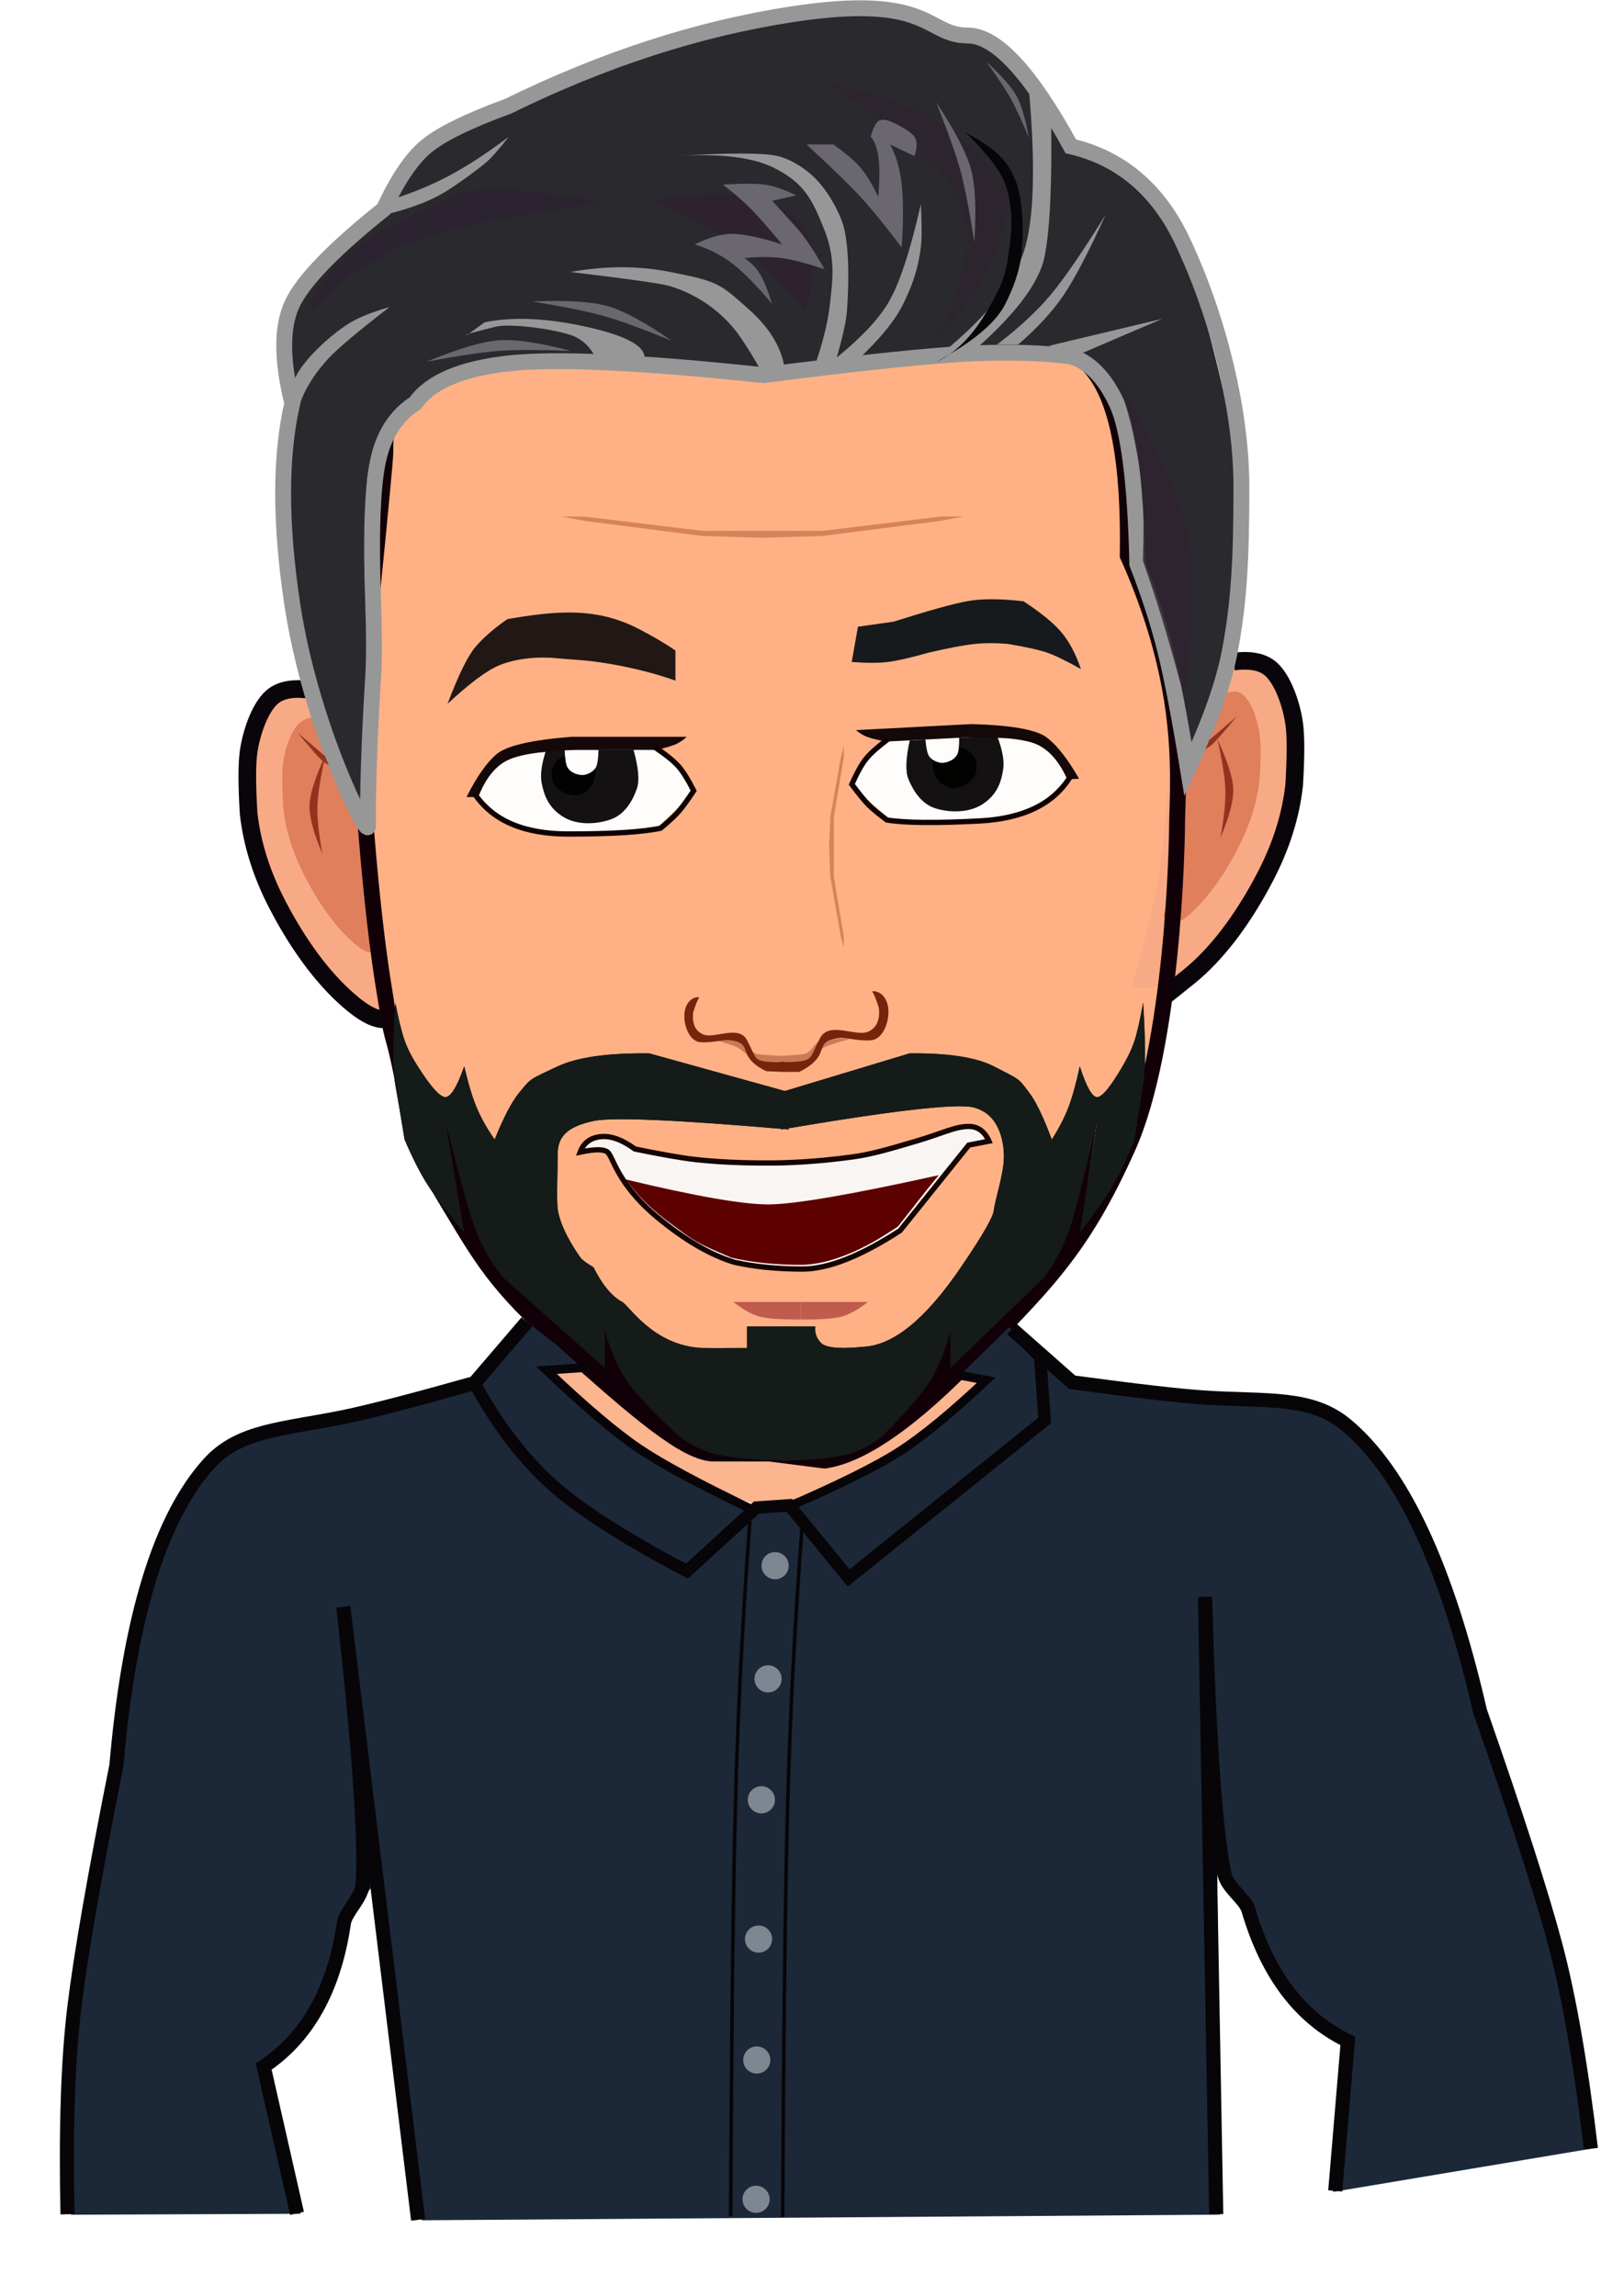 <?xml version="1.0" encoding="UTF-8"?>
<svg width="4541px" height="6511px" viewBox="0 0 4541 6511" version="1.1" xmlns="http://www.w3.org/2000/svg" xmlns:xlink="http://www.w3.org/1999/xlink">
    <title>Group 8</title>
    <defs>
        <filter id="filter-1">
            <feColorMatrix in="SourceGraphic" type="matrix" values="0 0 0 0 0.027 0 0 0 0 0.02 0 0 0 0 0.031 0 0 0 1 0"></feColorMatrix>
        </filter>
    </defs>
    <g id="Page-1" stroke="none" stroke-width="1" fill="none" fill-rule="evenodd">
        <g id="Artboard" transform="translate(-1083, -412)">
            <g id="Group-8" transform="translate(1104.373, 434.576)">
                <g id="Group-7">
                    <g id="Group-4" transform="translate(680.062, 1931.584)">
                        <path d="M161.703,2.213 C133.348,2.15 107.453,12.145 84.017,32.198 C48.864,62.278 24.566,130.862 16.855,182.415 C11.715,216.784 11.715,273.924 16.855,353.837 C26.675,438.129 54.507,522.356 100.351,606.518 C169.116,732.759 245.474,824.462 321.031,883.058 C371.403,922.122 396.012,937.802 394.859,930.099 C386.816,792.775 377.036,692.36 365.519,628.853 C346.545,524.223 331.716,451.806 321.031,411.604 L232.5,214.126 L161.703,2.213 Z" id="Path-55" fill="#F7AA85"></path>
                        <path d="M194.825,82.574 C178.226,78.323 162.099,83.557 146.443,98.275 C122.959,120.352 106.727,170.689 101.576,208.527 C98.141,233.752 98.141,275.691 101.576,334.342 C108.136,396.209 126.729,458.028 157.355,519.798 C203.293,612.454 254.304,679.759 304.78,722.765 C338.431,751.436 361.034,755.08 372.589,733.697 C365.992,663.554 360.726,614.901 356.789,587.736 C343.195,493.923 345.334,497.681 337.091,431.219 C331.077,382.721 292.958,335.006 268.878,288.581 C252.118,256.268 227.434,187.599 194.825,82.574 Z" id="Path-55" fill="#DF7F5B"></path>
                        <path d="M175.513,2.212 C127.753,-4.078 92.409,3.047 69.48,23.587 C35.088,54.398 11.316,124.647 3.772,177.452 C-1.257,212.655 -1.257,271.183 3.772,353.036 C13.379,439.375 40.609,525.647 85.461,611.852 C152.738,741.159 227.444,835.089 301.366,895.107 C350.647,935.119 388.231,946.366 414.117,928.848" id="Path-55" stroke="#0A050A" stroke-width="50"></path>
                    </g>
                    <path d="M1081.014,1194.953 C1081.014,1167.968 1072.581,975.654 1513.26,975.654 C1807.045,975.654 2005.26,975.654 2107.903,975.654 L2703.606,930.75 C2879.445,900.191 3002.012,926.182 3071.306,1008.723 C3140.6,1091.264 3178.469,1245.836 3184.913,1472.439 C3235.382,1576.865 3271.755,1687.672 3294.032,1804.862 C3327.447,1980.646 3311.441,2157.956 3311.441,2208.31 C3311.441,2226.933 3299.309,2312.091 3294.032,2439.036 C3290.823,2516.218 3278.108,2607.81 3274.109,2699.803 C3270.372,2785.786 3252.217,2862.087 3246.21,2944.089 C3240.633,3020.22 3209.751,3118.598 3184.913,3172.217 C3057.619,3447.006 2930.13,3457.305 2694.559,3683.708 C2537.512,3834.644 2408.85,3914.328 2308.572,3922.759 L2155.151,3903.804 C2104.051,3903.804 2052.066,3903.804 1999.197,3903.804 C1919.894,3903.804 1776.893,3782.932 1581.715,3614.165 C1386.537,3445.398 1330.99,3380.188 1225.653,3211.268 C1120.316,3042.347 1129.478,2924.081 1094.179,2805.523 C1032.868,2599.6 995.054,2479.809 1009.694,2346.841 C1024.054,2216.42 1005.625,2030.027 1009.694,1875.208 C1011.339,1812.611 1021.129,1728.818 1039.063,1623.829 C1067.031,1355.902 1081.014,1212.943 1081.014,1194.953 Z" id="Path-42" fill="#FFB185"></path>
                    <g id="Group" transform="translate(1301.848, 2067.188)">
                        <path d="M24.588,158.552 L109.473,240.583 C194.554,262.363 262.127,274.032 312.193,275.593 C362.258,277.154 439.765,270.007 544.715,254.151 L643.93,158.552 C621.358,119.694 602.126,92.028 586.236,75.553 C570.346,59.078 548.296,43.944 520.088,30.151 L167.294,46.834 C127.112,59.052 98.41,71.903 81.187,85.386 C63.964,98.869 45.098,123.258 24.588,158.552 Z" id="Path-33" fill="#FFFDFB"></path>
                        <path d="M213.338,132.367 C220.536,167.888 233.627,202.38 275.12,227.486 C316.613,252.592 374.204,247.614 412.328,232.871 C450.452,218.128 471.872,179.687 483.355,146.436 C491.01,124.269 487.83,87.831 473.817,37.122 L225.834,37.122 C212.705,76.938 208.539,108.686 213.338,132.367 Z" id="Path-34" fill="#141113"></path>
                        <path d="M246.262,73.943 C239.791,91.502 239.791,108.41 246.262,124.668 C255.969,149.055 265.44,153.351 278.595,160.683 C291.749,168.016 304.89,166.32 315.999,163.973 C327.107,161.627 349.019,151.64 359.327,134.916 C364.508,126.51 368.838,105.615 364.259,89.656 C359.728,73.864 346.339,62.977 341.571,60.343 C337.335,58.004 330.39,54.907 320.738,51.051 C318.614,67.248 310.131,77.627 295.289,82.189 C280.447,86.751 264.104,84.003 246.262,73.943 Z" id="Path-35" fill="#020200" transform="translate(303.8, 108.517) scale(-1, 1) translate(-303.8, -108.517) "></path>
                        <path d="M278.333,37.402 C279.334,62.877 282.061,79.365 286.513,86.866 C296.997,104.529 319.427,108.402 329.088,108.402 C337.977,108.402 358.335,101.816 366.76,86.866 C371.137,79.098 373.662,62.611 374.333,37.402 L278.333,37.402 Z" id="Path-36" fill="#FEFDFB"></path>
                        <path d="M-8.52651283e-13,170.772 C28.743,113.526 57.174,72.976 85.294,49.122 C113.413,25.269 184.078,8.895 297.288,0 L624.59,0 C614.511,9.35 604.231,16.324 593.749,20.925 C583.268,25.525 565.491,30.864 540.419,36.942 L312.295,36.942 C211.207,40.064 144.268,50.706 111.479,68.868 C78.69,87.03 52.652,120.998 33.364,170.772 L-8.52651283e-13,170.772 Z" id="Path-29" fill="#140809"></path>
                        <path d="M25.702,165.278 C76.997,238.822 164.528,275.593 288.295,275.593 C412.062,275.593 499.393,270.115 550.288,259.16 C573.304,240.054 590.072,224.557 600.59,212.669 C611.109,200.781 625.702,180.834 644.369,152.829 C627.989,120.648 613.396,97.371 600.59,82.998 C587.785,68.626 565.918,50.981 534.99,30.066" id="Path-43" stroke="#100000" stroke-width="15"></path>
                    </g>
                    <g id="Group" transform="translate(2715.348, 2170.188) scale(-1, 1) rotate(3) translate(-2715.348, -2170.188) translate(2392.848, 2032.188)">
                        <path d="M24.588,158.552 L109.473,240.583 C194.554,262.363 262.127,274.032 312.193,275.593 C362.258,277.154 439.765,270.007 544.715,254.151 L643.93,158.552 C621.358,119.694 602.126,92.028 586.236,75.553 C570.346,59.078 548.296,43.944 520.088,30.151 L167.294,46.834 C127.112,59.052 98.41,71.903 81.187,85.386 C63.964,98.869 45.098,123.258 24.588,158.552 Z" id="Path-33" fill="#FFFDFB"></path>
                        <path d="M213.338,132.367 C220.536,167.888 233.627,202.38 275.12,227.486 C316.613,252.592 374.204,247.614 412.328,232.871 C450.452,218.128 471.872,179.687 483.355,146.436 C491.01,124.269 487.83,87.831 473.817,37.122 L225.834,37.122 C212.705,76.938 208.539,108.686 213.338,132.367 Z" id="Path-34" fill="#141113"></path>
                        <path d="M292.984,86.515 C286.513,104.074 286.513,120.982 292.984,137.24 C302.691,161.627 312.162,165.923 325.317,173.255 C338.471,180.588 351.612,178.892 362.721,176.545 C373.829,174.199 395.741,164.212 406.049,147.488 C411.23,139.082 415.56,118.187 410.981,102.228 C406.45,86.436 393.061,75.549 388.293,72.915 C384.057,70.576 377.112,67.479 367.46,63.623 C365.336,79.82 356.853,90.199 342.011,94.761 C327.169,99.323 310.826,96.575 292.984,86.515 Z" id="Path-35" fill="#020200" transform="translate(350.522, 121.089) scale(-1, 1) translate(-350.522, -121.089) "></path>
                        <path d="M333.258,34.524 C334.259,59.999 336.985,76.487 341.438,83.988 C351.922,101.65 374.351,105.524 384.013,105.524 C392.902,105.524 413.26,98.938 421.685,83.988 C426.062,76.22 428.586,59.732 429.258,34.524 L333.258,34.524 Z" id="Path-36" fill="#FEFDFB"></path>
                        <path d="M-8.52651283e-13,170.772 C28.743,113.526 57.174,72.976 85.294,49.122 C113.413,25.269 184.078,8.895 297.288,0 L624.59,0 C614.511,9.35 604.231,16.324 593.749,20.925 C583.268,25.525 565.491,30.864 540.419,36.942 L312.295,36.942 C211.207,40.064 144.268,50.706 111.479,68.868 C78.69,87.03 52.652,120.998 33.364,170.772 L-8.52651283e-13,170.772 Z" id="Path-29" fill="#140809"></path>
                        <path d="M25.702,165.278 C76.997,238.822 164.528,275.593 288.295,275.593 C412.062,275.593 499.393,270.115 550.288,259.16 C573.304,240.054 590.072,224.557 600.59,212.669 C611.109,200.781 625.702,180.834 644.369,152.829 C627.989,120.648 613.396,97.371 600.59,82.998 C587.785,68.626 565.918,50.981 534.99,30.066" id="Path-43" stroke="#100000" stroke-width="15"></path>
                    </g>
                    <path d="M2200.462,2821.135 C2209.107,2869.519 2217.131,2905.13 2224.534,2927.967 C2231.936,2950.804 2243.429,2975.4 2259.01,3001.755 C2292.891,3059.885 2316.882,3088.95 2330.981,3088.95 C2345.081,3088.95 2361.469,3059.885 2380.145,3001.755 C2390.558,3050.291 2401.3,3089.033 2412.371,3117.98 C2423.442,3146.928 2439.166,3177.387 2459.543,3209.359 C2483.104,3145.579 2504.87,3100.669 2524.841,3074.629 C2554.799,3035.569 2547.784,3040.549 2624.003,3001.755 C2674.815,2975.893 2754.422,2963.616 2862.824,2964.924 L3226.24,3074.629 L3226.24,3180.756 C2913.211,3127.508 2732.176,3106.582 2683.134,3117.98 C2609.572,3135.077 2595.32,3212.36 2595.32,3258.665 C2595.32,3304.971 2620.809,3381.031 2624.003,3410.262 C2626.132,3429.749 2657.28,3483.561 2717.447,3571.697 C2816.42,3717.395 2908.237,3792.537 2992.897,3797.124 C3005.497,3797.806 3091.407,3808.665 3113.646,3786.555 C3127.053,3773.225 3132.525,3757.499 3130.062,3739.376 L3226.24,3739.376 L3226.24,4120.281 C3141.881,4118.596 3080.061,4112.727 3040.781,4102.672 C3001.502,4092.616 2966.377,4073.67 2935.407,4045.831 C2871.358,3980.701 2828.337,3931.105 2806.346,3897.043 C2784.354,3862.98 2764.563,3815.29 2746.974,3753.972 L2746.974,3857.343 L2481.297,3600.395 C2446.616,3553.574 2420.685,3501.999 2403.505,3445.671 C2386.325,3389.342 2362.151,3293.031 2330.981,3156.738 L2380.145,3473.954 C2335.425,3415.323 2303.6,3369.913 2284.67,3337.725 C2265.74,3305.537 2245.695,3262.748 2224.534,3209.359 C2215.531,3148.697 2207.507,3097.035 2200.462,3054.373 C2193.418,3011.711 2193.418,2933.965 2200.462,2821.135 Z" id="Path-30" fill="#151B18" transform="translate(2710.709, 3470.708) scale(-1, 1) translate(-2710.709, -3470.708) "></path>
                    <path d="M1099.923,2821.135 C1109.322,2869.519 1118.046,2905.13 1126.094,2927.967 C1134.143,2950.804 1146.637,2975.4 1163.578,3001.755 C1200.415,3059.885 1226.498,3088.95 1241.827,3088.95 C1257.157,3088.95 1274.974,3059.885 1295.28,3001.755 C1306.601,3050.291 1318.28,3089.033 1330.317,3117.98 C1342.353,3146.928 1359.449,3177.387 1381.603,3209.359 C1407.219,3145.579 1430.884,3100.669 1452.597,3074.629 C1485.168,3035.569 1477.542,3040.549 1560.409,3001.755 C1615.653,2975.893 1702.204,2963.616 1820.062,2964.924 L2215.179,3074.629 L2215.179,3180.756 C1899.715,3153.346 1715.323,3145.34 1662.004,3156.738 C1582.025,3173.835 1560.409,3204.976 1560.409,3251.282 C1560.409,3297.587 1556.936,3376.884 1560.409,3406.115 C1562.462,3423.397 1573.246,3470.609 1624.924,3544.054 C1629.321,3550.302 1641.681,3559.517 1662.004,3571.697 C1687.023,3621.578 1714.062,3654.233 1743.119,3669.661 C1763.231,3680.339 1831.11,3793.646 1969.177,3800.526 C1977.713,3800.952 2020.504,3800.952 2097.552,3800.526 L2097.552,3739.376 L2215.179,3739.376 L2215.179,4120.281 C2123.461,4118.596 2056.248,4112.727 2013.542,4102.672 C1970.836,4092.616 1932.648,4073.67 1898.977,4045.831 C1829.34,3980.701 1782.567,3931.105 1758.657,3897.043 C1734.747,3862.98 1713.23,3815.29 1694.107,3753.972 L1694.107,3857.343 L1405.254,3600.395 C1367.548,3553.574 1339.356,3501.999 1320.677,3445.671 C1301.999,3389.342 1275.715,3293.031 1241.827,3156.738 L1295.28,3473.954 C1246.659,3415.323 1212.058,3369.913 1191.476,3337.725 C1170.895,3305.537 1149.101,3262.748 1126.094,3209.359 C1116.306,3148.697 1107.582,3097.035 1099.923,3054.373 C1092.264,3011.711 1092.264,2933.965 1099.923,2821.135 Z" id="Path-30" fill="#151B18"></path>
                    <path d="M2234.273,2945.486 C2247.928,2950.938 2267.404,2966.595 2292.7,2992.455 L2385.553,2998.189 L2385.626,2973.618 C2344.246,2971.408 2315.415,2969.267 2299.134,2967.197 C2277.609,2964.459 2269.176,2940.316 2253.671,2928.864 C2245.24,2922.636 2228.299,2925.835 2220.764,2925.24 C2183.647,2922.309 2166.956,2922.309 2170.691,2925.24 C2199.424,2933.285 2220.618,2940.033 2234.273,2945.486 Z" id="Path-38" fill="#C97B56" transform="translate(2277.903, 2960.615) scale(-1, 1) translate(-2277.903, -2960.615) "></path>
                    <path d="M2064.273,2945.486 C2077.928,2950.938 2097.404,2966.595 2122.7,2992.455 L2215.553,2998.189 L2215.626,2973.618 C2174.246,2971.408 2145.415,2969.267 2129.134,2967.197 C2107.609,2964.459 2099.176,2940.316 2083.671,2928.864 C2075.24,2922.636 2058.299,2925.835 2050.764,2925.24 C2013.647,2922.309 1996.956,2922.309 2000.691,2925.24 C2029.424,2933.285 2050.618,2940.033 2064.273,2945.486 Z" id="Path-38" fill="#C97B56"></path>
                    <path d="M2242.225,2790.427 C2238.084,2795.281 2231.954,2810.28 2223.835,2835.423 C2219.905,2869.367 2229.626,2891.913 2252.996,2903.06 C2288.051,2919.78 2364.231,2872.223 2390.357,2921.417 C2416.483,2970.611 2411.261,2983.958 2450.025,2987.875 C2475.867,2990.487 2492.068,2990.487 2498.627,2987.875 L2498.627,3017.523 L2450.025,3017.523 C2419.254,3002.994 2399.365,2985.587 2390.357,2965.301 C2380.597,2943.321 2383.804,2926.089 2334.48,2921.417 C2315.521,2919.621 2280.079,2930.75 2246.065,2927.797 C2207.436,2924.443 2190.893,2864.049 2198.073,2829.855 C2207.457,2785.163 2245.744,2786.302 2242.225,2790.427 Z" id="Path-37" fill="#77240C" transform="translate(2347.532, 2903.043) scale(-1, 1) translate(-2347.532, -2903.043) "></path>
                    <path d="M1586.17,3928.556 C1657.139,3987.848 1707.359,4029.479 1736.832,4053.449 C1760.931,4073.05 1815.863,4105.07 1837.833,4120.281 C1857.241,4133.718 1917.965,4163.181 1935.114,4181.513 C1938.095,4184.7 2057.571,4216.782 2122.898,4245.991 C2142.437,4254.727 2186.334,4249.989 2254.59,4231.777 C2314.283,4205.5 2384.848,4172.465 2466.283,4132.671 C2547.719,4092.877 2650.874,4012.66 2775.748,3892.018 L2701.46,3877.84 L2396.678,4110.799 L2086.679,4110.799 C1966.725,4086.22 1883.776,4059.604 1837.833,4030.952 C1791.889,4002.3 1739.725,3944.653 1681.34,3858.011 L1501.997,3858.011 L1586.17,3928.556 Z" id="Path-69" fill="#FBB58F"></path>
                    <path d="M1961.597,2807.233 C1957.801,2811.686 1952.182,2825.442 1944.74,2848.503 C1941.138,2879.637 1950.048,2900.315 1971.47,2910.539 C2003.603,2925.875 2073.433,2882.256 2097.382,2927.376 C2121.33,2972.496 2116.543,2984.737 2152.076,2988.331 C2175.764,2990.726 2190.615,2990.726 2196.627,2988.331 L2196.438,3017.523 L2152.076,3015.523 C2123.87,3002.198 2105.639,2986.232 2097.382,2967.626 C2088.436,2947.466 2091.375,2931.661 2046.163,2927.376 C2028.784,2925.729 1996.296,2935.936 1965.117,2933.227 C1929.709,2930.151 1914.544,2874.759 1921.126,2843.397 C1929.728,2802.405 1964.823,2803.45 1961.597,2807.233 Z" id="Path-37" fill="#77240C"></path>
                    <path d="M2711.185,1442.303 L2647.897,1454.555 L2311.386,1497.56 L2141.198,1502.575 L2141.198,1483.038 L2311.386,1483.038 L2647.897,1442.303 L2711.185,1442.303 Z M1634.486,1442.303 L1970.997,1483.038 L2141.185,1483.038 L2141.185,1502.575 L1970.997,1497.56 L1634.486,1454.555 L1571.198,1442.303 L1634.486,1442.303 Z" id="Combined-Shape" fill="#D8825B"></path>
                    <path d="M2436.32,2386.81 L2605.76,2358.424 L2637.627,2358.424 L2605.76,2366.961 L2436.32,2396.929 L2351.627,2400.383 L2351.627,2400.424 L2351.127,2400.404 L2350.627,2400.424 L2350.627,2400.383 L2265.934,2396.929 L2096.493,2366.961 L2064.627,2358.424 L2096.493,2358.424 L2265.934,2386.81 L2436.32,2386.81 Z" id="Combined-Shape" fill="#D8825B" transform="translate(2351.127, 2379.424) rotate(90) translate(-2351.127, -2379.424) "></path>
                    <g id="Group-4" transform="translate(3420.562, 2329.084) scale(-1, 1) translate(-3420.562, -2329.084) translate(3188.062, 1851.584)">
                        <path d="M188.773,0 C142.371,1.412 107.453,12.145 84.017,32.198 C48.864,62.278 24.566,130.862 16.855,182.415 C11.715,216.784 11.715,273.924 16.855,353.837 C26.675,438.129 54.507,522.356 100.351,606.518 C169.116,732.759 245.474,824.462 321.031,883.058 C371.403,922.122 419.159,936.191 464.301,925.267 C429.523,801.892 406.376,708.45 394.859,644.943 C366.398,487.998 358.153,321.34 358.153,214.126 C358.153,142.65 342.241,171.605 310.417,300.99 L188.773,0 Z" id="Path-55" fill="#F7AA85"></path>
                        <path d="M212.92,98.275 C184.258,83.557 162.099,83.557 146.443,98.275 C122.959,120.352 106.727,170.689 101.576,208.527 C98.141,233.752 98.141,275.691 101.576,334.342 C108.136,396.209 126.729,458.028 157.355,519.798 C203.293,612.454 254.304,679.759 304.78,722.765 C338.431,751.436 361.702,751.436 374.593,722.765 C358.75,659.142 348.861,613.748 344.925,586.584 C331.33,492.771 353.167,433.44 344.925,366.977 C339.296,321.59 286.955,332.798 280.871,288.183 C276.067,252.964 253.417,189.661 212.92,98.275 Z" id="Path-55" fill="#DF7F5B"></path>
                        <path d="M175.513,2.212 C127.753,-4.078 92.409,3.047 69.48,23.587 C35.088,54.398 11.316,124.647 3.772,177.452 C-1.257,212.655 -1.257,271.183 3.772,353.036 C13.379,439.375 40.609,525.647 85.461,611.852 C152.738,741.159 227.444,835.089 301.366,895.107 C350.647,935.119 376.041,955.085 377.545,955.004" id="Path-55" stroke="#0A050A" stroke-width="50"></path>
                    </g>
                    <g id="Group-3" transform="translate(2058.601, 3669.937)" fill="#C05C4D">
                        <path d="M381.829,5.68434189e-14 L191,5.68434189e-14 C219.167,21.937 244.074,35.802 265.72,41.595 C287.367,47.388 326.07,50.159 381.829,49.907 L381.829,5.68434189e-14 Z" id="Path-41" transform="translate(286.415, 24.961) scale(-1, 1) translate(-286.415, -24.961) "></path>
                        <path d="M190.829,5.68434189e-14 L-4.40536496e-13,5.68434189e-14 C28.167,21.937 53.074,35.802 74.72,41.595 C96.367,47.388 135.07,50.159 190.829,49.907 L190.829,5.68434189e-14 Z" id="Path-41"></path>
                    </g>
                    <path d="M1071.752,1257.904 C1071.752,1229.592 1050.52,971.343 1497.652,971.343 C1944.785,971.343 1806.594,999.378 2128.652,986.824 C2343.357,978.455 2547.919,957.122 2742.337,922.826 C2896.216,906.225 3008.309,941.225 3078.618,1027.824 C3148.927,1114.423 3181.815,1289.53 3177.281,1553.145 C3234.467,1680.781 3274.362,1806.075 3296.965,1929.026 C3330.869,2113.452 3317.179,2261.309 3317.179,2314.139 C3317.179,2366.97 3306.438,2943.832 3177.281,3232.131 C3048.123,3520.431 2943.41,3623.821 2704.39,3861.356 C2545.043,4019.712 2416.009,4105.867 2317.287,4119.82 L2161.619,4099.934 C2109.771,4099.934 2057.025,4099.934 2003.382,4099.934 C1922.917,4099.934 1777.822,3973.12 1579.786,3796.055 C1381.749,3618.991 1347.701,3551.635 1240.821,3374.41 C1133.942,3197.185 1129.994,3047.428 1094.179,2923.042 C1083.893,2887.32 1080.504,2856.442 1071.752,2805.523 C1027.574,2548.48 997.378,2123.152 999.387,1954.692 C999.924,1909.694 1009.857,1827.419 1029.186,1707.866 C1057.563,1426.766 1071.752,1276.779 1071.752,1257.904 Z" id="Path-42" stroke="#110007" stroke-width="45"></path>
                    <path d="M2394.445,1875.208 C2435.596,1851.956 2467.632,1836.365 2490.553,1828.436 C2513.475,1820.507 2550.119,1812.34 2600.486,1803.935 C2635.123,1800.687 2667.42,1800.687 2697.376,1803.935 C2727.333,1807.183 2770.357,1815.35 2826.447,1828.436 C2877.546,1842.881 2916.264,1851.7 2942.599,1854.893 C2968.933,1858.087 3002.949,1858.087 3044.646,1854.893 L3027.038,1754.883 L2925.76,1740.528 C2827.845,1709.52 2758.627,1690.23 2718.105,1682.657 C2677.582,1675.085 2624.044,1675.085 2557.492,1682.657 C2507.13,1715.774 2471.126,1745.27 2449.481,1771.144 C2427.836,1797.019 2409.491,1831.707 2394.445,1875.208 Z" id="Path-32" fill="#171A1C" transform="translate(2719.545, 1776.093) scale(-1, 1) translate(-2719.545, -1776.093) "></path>
                    <path d="M1248.082,1973.461 C1310.607,1915.299 1359.518,1878.903 1394.817,1864.272 C1447.766,1842.326 1514.561,1839.514 1559.496,1844.386 C1604.432,1849.258 1642.998,1847.664 1730.767,1864.272 C1789.279,1875.345 1843.829,1889.842 1894.415,1907.763 L1894.415,1822.484 C1866.372,1802.924 1831.32,1782.322 1789.26,1760.676 C1726.169,1728.207 1663.755,1714.604 1592.677,1714.604 C1545.292,1714.604 1486.866,1720.928 1417.398,1733.575 C1378.402,1760.717 1348.081,1787.226 1326.436,1813.101 C1304.791,1838.976 1278.673,1892.429 1248.082,1973.461 Z" id="Path-32" fill="#211816"></path>
                    <path d="M1294.28,3468.954 C1294.28,3462.823 1284.151,3424.1 1274.883,3369.226 C1268.945,3334.072 1257.591,3261.576 1240.821,3151.738 C1291.44,3343.407 1335.604,3465.509 1373.312,3518.044 C1409.938,3569.071 1536.205,3700.425 1618.56,3782.81 C1648.446,3812.706 1673.295,3833.859 1693.107,3846.269 L1693.107,3748.972 L1828.067,3967.102 L1893.679,4030.952 C1842.553,3994.394 1797.074,3959.143 1757.243,3925.2 C1717.411,3891.257 1659.82,3840.926 1584.467,3774.206 C1503.972,3699.774 1449.227,3647.742 1420.231,3618.109 C1336.299,3532.332 1294.28,3476.872 1294.28,3468.954 Z" id="Path-31" fill="#110007"></path>
                    <path d="M2537.71,3475.427 C2537.71,3469.675 2528.138,3433.339 2519.379,3381.849 C2513.767,3348.862 2500.859,3277.701 2480.654,3168.364 C2532.849,3354.486 2576.765,3472.195 2612.402,3521.49 C2647.016,3569.371 2766.347,3692.625 2844.18,3769.93 C2872.424,3797.983 2895.908,3817.831 2914.632,3829.476 L2914.632,3738.178 L3042.179,3942.858 L3104.188,4002.771 C3055.763,3977.164 3012.73,3948.435 2975.086,3916.586 C2937.443,3884.736 2883.067,3833.16 2811.959,3761.857 C2735.886,3692.015 2684.147,3643.19 2656.744,3615.385 C2577.422,3534.897 2537.71,3482.857 2537.71,3475.427 Z" id="Path-31" fill="#110007" transform="translate(2792.421, 3585.568) scale(-1, 1) rotate(2) translate(-2792.421, -3585.568) "></path>
                    <path d="M1624.209,3245.072 C1665.266,3236.165 1691.163,3236.165 1701.901,3245.072 C1718.008,3258.432 1729.055,3335.65 1844.415,3430.98 C1921.322,3494.534 1993.657,3536.653 2061.42,3557.338 C2118.378,3570.182 2182.973,3576.604 2255.207,3576.604 C2327.441,3576.604 2419.568,3540.257 2531.588,3467.562 L2726.266,3225.082 L2783.728,3213.937 C2771.326,3186.124 2752.172,3172.217 2726.266,3172.217 C2687.406,3172.217 2651.873,3191.868 2576.992,3213.937 C2502.111,3236.007 2451.907,3250.996 2398.247,3258.432 C2287.412,3273.793 2199.978,3275.835 2163.322,3275.835 C2129.131,3275.835 2041.565,3276.289 1949.298,3265.853 C1912.933,3261.74 1856.348,3251.856 1779.544,3236.2 C1742.959,3209.538 1710.276,3197.89 1681.495,3201.257 C1652.714,3204.624 1633.618,3219.229 1624.209,3245.072 Z" id="Path-45" stroke="#150400" stroke-width="15" fill="#F9F5F2"></path>
                    <path d="M1752.561,3322.355 C1773.911,3348.863 1789.781,3367.444 1800.173,3378.098 C1833.591,3412.36 1864.425,3435.786 1887.852,3452.562 C1908.063,3467.035 1931.802,3487.271 1966.434,3505.429 C1982.592,3513.901 2011.516,3526.889 2053.206,3544.393 C2111.567,3557.975 2176.865,3564.766 2249.099,3564.766 C2309.177,3564.766 2386.415,3541.16 2473.143,3489.416 C2484.841,3482.436 2502.196,3471.421 2525.207,3456.372 C2558.527,3414.433 2579.765,3387.47 2588.921,3375.483 C2598.077,3363.496 2615.558,3341.794 2641.363,3310.376 C2391.648,3365.691 2230.408,3393.348 2157.643,3393.348 C2084.878,3393.348 1949.851,3369.684 1752.561,3322.355 Z" id="Path-45" fill="#5C0100"></path>
                    <path d="M999.692,2271.886 C999.692,2256.681 1000.18,2250.018 1008.03,2045.752 C1008.587,2031.256 1017.999,1925.956 1017.999,1851.496 C1017.999,1818.166 1017.999,1727.484 1017.999,1579.449 C1015.049,1513.675 1015.049,1457.501 1017.999,1410.926 C1019.55,1386.44 1013.986,1342.697 1030.683,1281.109 C1037.359,1256.486 1051.406,1222.23 1072.826,1178.341 C1103.87,1150.485 1127.462,1128.627 1143.603,1112.765 C1189.419,1067.743 1283.303,1013.427 1367.854,1004.273 C1563.235,983.12 1868.071,1005.297 1994.425,1015.267 C2030.765,1018.135 2076.442,1029.571 2146.966,1026.923 C2262.938,1022.569 2419.53,995.869 2452.178,991.778 C2484.442,987.736 2611.618,979.699 2675.501,972.06 C2719.475,966.802 2750.93,970.488 2793.92,962.977 C2824.418,957.648 2843.024,961.771 2883.289,962.977 C2905.457,963.64 2926.677,970.374 2953.678,972.06 C2979.516,973.674 3004.967,975.616 3058.383,998.628 C3115.264,1023.133 3124.88,1066.032 3145.423,1093.157 C3165.965,1120.282 3193.858,1208.042 3207.547,1344.6 C3209.079,1359.884 3210.107,1431.054 3218.017,1515.695 C3220.374,1540.915 3216.969,1566.461 3223.681,1592.679 C3231.728,1624.111 3255.855,1655.955 3260.69,1696.373 C3261.86,1706.148 3274.004,1751.605 3285.956,1795.209 C3296.32,1833.022 3306.031,1868.247 3314.569,1892.335 C3325.635,1923.555 3339.085,1999.855 3354.919,2121.236 C3402.093,2018.331 3434.035,1923.923 3450.743,1838.011 C3475.806,1709.142 3482.475,1595.855 3482.475,1395.238 C3482.475,1333.994 3476.159,1261.653 3466.98,1191.587 C3455.115,1101.014 3430.665,1011.975 3408.21,922.582 C3391.133,854.601 3363.921,778.891 3333.57,716.794 C3315.414,679.648 3296.328,602.327 3260.69,552.943 C3236.896,519.971 3191.774,489.91 3173.85,470.78 C3137.234,431.701 3080.122,405.57 3002.514,392.387 C2888.283,181.786 2792.013,76.485 2713.705,76.485 C2650.76,76.485 2624.378,37.619 2542.726,12.652 C2472.005,-8.974 2368.088,-1.262 2187.59,25.554 C2100.942,38.427 2004.732,68.985 1919.408,94.885 C1811.398,127.672 1704.053,159.667 1587.486,212.635 C1542.902,232.894 1469.691,266.283 1367.854,312.803 C1293.082,342.976 1235.442,374.264 1194.934,406.665 C1154.425,439.066 1117.007,497.957 1082.678,583.339 C947.548,686.683 864.993,769.067 835.015,830.49 C817,867.399 798.675,906.384 799.666,972.06 C800.105,1001.139 808.226,1055.205 824.029,1134.257 C778.142,1291.65 772.163,1479.022 806.092,1696.373 C856.985,2022.4 999.692,2305.836 999.692,2271.886 Z" id="Path-40" fill="#2A292E"></path>
                    <g id="Group-2" transform="translate(781.575, 0)" filter="url(#filter-1)">
                        <g transform="translate(0.051, 0.424)">
                            <path d="M240.721,2320.708 C240.721,2301.781 238.532,2166.605 255.505,1893.87 C258.5,1845.744 258.5,1778.158 255.505,1691.11 C248.573,1496.926 253.004,1362.029 268.8,1286.42 C284.596,1210.811 319.896,1155.521 374.702,1120.548 C417.351,1060.291 505.224,1022.705 638.321,1007.792 C771.417,992.878 1012.646,1003.921 1362.007,1040.919 C1647.874,1004.5 1845.382,983.994 1954.532,979.4 C2063.681,974.807 2156.902,977.604 2234.195,987.792 C2287.086,1003.562 2330.461,1047.814 2364.319,1120.548 C2398.177,1193.283 2417.674,1345.374 2422.811,1576.822 C2456.914,1664.408 2483.449,1746.555 2502.415,1823.261 C2521.381,1899.968 2542.783,2011.693 2566.621,2158.436 C2628.692,2025.842 2668.265,1914.117 2685.338,1823.261 C2710.948,1686.978 2718.051,1569.296 2718.051,1357.136 C2718.051,1144.976 2654.362,879.909 2551.017,661.082 C2482.12,515.197 2376.513,425.497 2234.195,391.983 C2119.335,182.489 2021.896,77.742 1941.879,77.742 C1821.853,77.742 1839.605,-43.497 1442.224,17.605 C1177.303,58.34 909.336,145.198 638.321,278.18 C525.02,319.783 447.673,357.717 406.28,391.983 C364.887,426.248 324.663,485.642 285.605,570.164 C143.203,683.924 56.686,773.282 26.053,838.239 C-4.58,903.196 -4.58,997.299 26.053,1120.548 C-8.616,1271.066 -8.616,1461.253 26.053,1691.11 C78.057,2035.896 240.721,2356.612 240.721,2320.708 Z" id="Path-40" stroke="#979797" stroke-width="45"></path>
                            <path d="M288.051,585.823 C363.169,568.616 424.358,544.572 471.619,513.691 C499.067,495.755 540.779,466.696 574.22,438.865 C590.312,425.472 612.256,400.814 640.051,364.89 C578.878,411.047 522.734,447.733 471.619,474.948 C420.504,502.162 364.359,525.26 303.186,544.241 L288.051,585.823 Z" id="Path-46" fill="#979797"></path>
                            <path d="M48.021,1122.85 C48.021,1122.85 62.139,1065.57 128.175,994.063 C154.652,965.393 212.611,916.63 302.051,847.774 C248.118,863.152 207.216,880.208 179.345,898.942 C101.793,951.07 26.721,1035.166 30.165,1069.097 C38.116,1147.433 48.021,1122.85 48.021,1122.85 Z" id="Path-47" fill="#979797"></path>
                            <path d="M886.909,992.267 C870.09,958.547 845.47,936.557 813.048,926.296 C753.123,907.33 639.927,894.338 602.408,903.701 C534.441,920.663 508.038,928.195 523.199,926.296 L571.473,891.047 C651.519,874.745 747.522,878.963 859.483,903.701 C971.444,928.439 1026.622,957.961 1025.017,992.267 L886.909,992.267 Z" id="Path-48" fill="#979797"></path>
                            <path d="M1355.29,1027.691 C1322.695,970.618 1296.959,930.788 1278.08,908.203 C1214.97,832.703 1140.203,801.785 1098.511,788.854 C1075.126,781.601 980.639,768.131 815.051,748.444 C914.691,730.488 1009.178,730.488 1098.511,748.444 C1232.512,775.378 1236.523,778.7 1322.367,855.535 C1379.596,906.758 1412.824,961.326 1422.051,1019.239 L1355.29,1027.691 Z" id="Path-49" fill="#979797"></path>
                            <path d="M1505.957,1021.165 L1561.241,1021.165 C1584.15,946.367 1596.827,892.161 1599.271,858.546 C1608.196,735.828 1600.102,649.746 1587.632,612.019 C1574.071,570.99 1547.67,526.633 1522.462,497.054 C1486.84,455.257 1436.744,426.8 1400.372,419.05 C1358.965,410.226 1263.858,410.226 1115.051,419.05 C1239.926,411.931 1331.841,423.048 1390.798,452.4 C1479.234,496.429 1500.591,542.8 1534.87,628.061 C1569.149,713.322 1557.726,779.443 1549.844,847.989 C1544.59,893.686 1529.961,951.411 1505.957,1021.165 Z" id="Path-50" fill="#979797"></path>
                            <path d="M1532.051,1021.165 L1629.853,997.394 C1693.974,937.467 1737.276,884.02 1759.759,837.053 C1775.424,804.329 1799.18,755.561 1808.93,677.476 C1811.758,654.819 1811.758,614.324 1808.93,555.993 C1778.611,689.882 1747.535,783.569 1715.7,837.053 C1683.866,890.538 1622.649,951.908 1532.051,1021.165 Z" id="Path-51" fill="#979797"></path>
                            <path d="M1875.051,973.875 C1997.247,872.842 2072.636,778.257 2101.22,690.118 C2129.804,601.979 2134.556,449.445 2115.477,232.516 L2178.211,306.494 C2181.448,494.025 2175.33,626.656 2159.857,704.387 C2144.384,782.117 2071.342,876.524 1940.731,987.606 L1875.051,973.875 Z" id="Path-52" fill="#979797"></path>
                            <polygon id="Path-53" fill="#979797" points="2173.051 957.559 2493.051 881.334 2247.261 986.674"></polygon>
                            <path d="M2085.056,954.046 C2139.933,906.63 2182.977,859.751 2214.188,813.408 C2245.399,767.066 2285.02,691.205 2333.051,585.823 C2267.3,691.626 2215.219,767.488 2176.809,813.408 C2138.399,859.329 2087.813,906.208 2025.051,954.046 L2085.056,954.046 Z" id="Path-54" fill="#979797"></path>
                        </g>
                    </g>
                    <path d="M1188.433,1003.269 C1279.159,986.312 1347.405,976.125 1393.17,972.71 C1438.935,969.294 1507.181,969.294 1597.907,972.71 C1508.263,949.13 1440.017,939.089 1393.17,942.585 C1346.323,946.081 1278.077,966.309 1188.433,1003.269 Z" id="Path-44" fill="#6A676F"></path>
                    <path d="M1486.433,904.269 C1577.159,887.312 1645.405,877.125 1691.17,873.71 C1736.935,870.294 1805.181,870.294 1895.907,873.71 C1806.263,850.13 1738.017,840.089 1691.17,843.585 C1644.323,847.081 1576.077,867.309 1486.433,904.269 Z" id="Path-44" fill="#6A676F" transform="translate(1691.17, 873.588) rotate(20) translate(-1691.17, -873.588) "></path>
                    <path d="M2721.766,274.256 C2776.272,264.068 2817.272,257.949 2844.766,255.897 C2872.261,253.845 2913.261,253.845 2967.766,255.897 C2913.91,241.731 2872.91,235.698 2844.766,237.799 C2816.622,239.899 2775.622,252.051 2721.766,274.256 Z" id="Path-44" fill="#6A676F" transform="translate(2844.766, 255.824) rotate(65) translate(-2844.766, -255.824) "></path>
                    <path d="M2717.234,352.877 C2779.582,413.961 2817.184,463.047 2830.04,500.134 C2849.322,555.764 2851.253,617.086 2841.841,678.317 C2832.43,739.547 2835.018,765.31 2773.637,867.081 C2732.716,934.929 2686.089,980.487 2633.757,1003.756 C2737.7,947.751 2803.127,893.005 2830.04,839.518 C2850.163,799.524 2870.785,749.537 2876.14,694.424 C2881.529,638.977 2879.466,607.337 2876.14,566.64 C2869.509,485.492 2834.853,437.335 2806.375,411.867 C2787.39,394.887 2757.676,375.224 2717.234,352.877 Z" id="Path-58" fill="#070508"></path>
                    <path d="M1831.68,545.302 C1951.624,601.413 2037.49,648.379 2089.278,686.198 C2141.066,724.018 2197.947,781.298 2259.922,858.039 C2304.931,728.11 2289.405,635.373 2213.345,579.827 C2137.285,524.282 2010.063,512.773 1831.68,545.302 Z" id="Path-60" fill="#302030" opacity="0.721"></path>
                    <path d="M2168.746,839.472 C2124.612,787.064 2087.117,748.986 2056.26,725.239 C2025.402,701.491 1989.77,683.29 1949.362,670.635 C1989.508,650.677 2025.141,640.699 2056.26,640.699 C2087.378,640.699 2134.277,650.677 2196.956,670.635 C2158.629,624.362 2128.598,590.28 2106.865,568.387 C2085.131,546.495 2059.084,524.089 2028.724,501.17 C2084.008,497.559 2124.023,497.559 2148.769,501.17 C2173.514,504.78 2202.876,514.904 2236.853,531.541 L2168.746,546.833 C2191.857,572.083 2214.559,597.048 2236.853,621.728 C2259.147,646.408 2286.05,686.204 2317.56,741.117 C2266.602,724.084 2226.401,713.522 2196.956,709.433 C2167.512,705.343 2131.679,705.343 2089.457,709.433 C2107.754,720.824 2122.422,735.571 2133.461,753.675 C2144.5,771.779 2156.261,800.378 2168.746,839.472 Z" id="Path-56" fill="#6B6770"></path>
                    <path d="M863.778,857.911 C863.778,857.911 941.209,754.586 1142.711,665.327 C1200.427,639.761 1313.372,612.739 1481.547,584.26 L1684.282,552.486 C1597.213,535.034 1529.634,524.323 1481.547,520.355 C1433.459,516.387 1371.239,516.387 1294.887,520.355 C1138.107,590.351 1042.697,638.675 1008.659,665.327 C838.708,798.397 863.778,857.911 863.778,857.911 Z" id="Path-59" fill="#2C2330"></path>
                    <path d="M2310.25,207.877 C2531.66,343.552 2662.391,456.813 2702.444,547.66 C2742.496,638.507 2719.602,769.841 2633.76,941.661 C2700.871,872.257 2750.959,803.956 2784.026,736.758 C2817.092,669.56 2835.516,598.63 2839.297,523.967 C2770.182,426.955 2701.67,358.162 2633.76,317.588 C2565.851,277.014 2458.014,240.444 2310.25,207.877 Z" id="Path-61" fill="#2F2330" opacity="0.643"></path>
                    <path d="M3195.565,1548.992 C3188.897,1615.34 3181.965,1673.76 3174.77,1724.252 C3167.575,1774.744 3155.409,1850.344 3138.273,1951.051 C3252.225,1771.272 3320.737,1632.04 3343.81,1533.357 C3366.883,1434.673 3368.272,1274.935 3347.978,1054.143 C3339.382,1120.9 3332.157,1167.521 3326.303,1194.006 C3300.044,1312.822 3277.192,1373.142 3275.227,1378.157 C3260.647,1415.376 3234.093,1472.322 3195.565,1548.992 Z" id="Path-61" fill="#2F2330" opacity="0.835" transform="translate(3250.248, 1502.597) rotate(-25) translate(-3250.248, -1502.597) "></path>
                    <path d="M2266.178,387.034 C2337.655,453.155 2388.66,502.738 2419.191,535.784 C2449.723,568.83 2488.677,616.614 2536.055,679.135 C2541.112,604.554 2541.112,544.855 2536.055,500.039 C2530.998,455.223 2520.011,417.555 2503.095,387.034 L2572.205,420.061 C2580.537,395.299 2580.537,376.942 2572.205,364.992 C2563.872,353.041 2540.835,338.358 2503.095,320.943 C2487.646,316.042 2476.508,316.042 2469.678,320.943 C2462.848,325.844 2455.601,340.526 2447.936,364.992 C2458.133,375.464 2465.38,393.821 2469.678,420.061 C2473.975,446.301 2473.975,484.875 2469.678,535.784 C2451.42,498.326 2434.592,470.606 2419.191,452.626 C2403.791,434.646 2378.151,412.782 2342.271,387.034 L2266.178,387.034 Z" id="Path-57" fill="#6B6770"></path>
                    <path d="M2498.433,493.269 C2589.159,476.312 2657.405,466.125 2703.17,462.71 C2748.935,459.294 2817.181,459.294 2907.907,462.71 C2818.263,439.13 2750.017,429.089 2703.17,432.585 C2656.323,436.081 2588.077,456.309 2498.433,493.269 Z" id="Path-44" fill="#6A676F" transform="translate(2703.17, 462.588) rotate(79) translate(-2703.17, -462.588) "></path>
                    <path d="M822.46,2054.96 L900.527,2122.043 L911.228,2147.87 C903.247,2143.12 896.595,2138.337 891.274,2133.522 C879.999,2123.319 857.061,2097.131 822.46,2054.96 Z" id="Path-62" fill="#91331F"></path>
                    <path d="M892.87,2398.692 C867.295,2337.973 855.217,2291.683 856.636,2259.821 C858.056,2227.96 873.014,2181.182 901.513,2119.488 C887.966,2180.408 880.466,2227.186 879.013,2259.821 C877.559,2292.457 882.178,2338.747 892.87,2398.692 Z" id="Path-63" fill="#91331F"></path>
                    <path d="M3397.627,2009.424 L3475.693,2076.507 L3486.394,2102.334 C3478.413,2097.584 3471.762,2092.802 3466.44,2087.986 C3455.165,2077.783 3432.227,2051.596 3397.627,2009.424 Z" id="Path-62" fill="#91331F" transform="translate(3442.01, 2055.879) scale(-1, 1) translate(-3442.01, -2055.879) "></path>
                    <path d="M3468.037,2353.157 C3442.462,2292.438 3430.384,2246.147 3431.803,2214.286 C3433.222,2182.424 3448.181,2135.646 3476.679,2073.952 C3463.133,2134.873 3455.633,2181.651 3454.179,2214.286 C3452.725,2246.921 3457.345,2293.211 3468.037,2353.157 Z" id="Path-63" fill="#91331F" transform="translate(3454.185, 2213.554) scale(-1, 1) translate(-3454.185, -2213.554) "></path>
                    <g id="Group-11" transform="translate(0, 3527.528)">
                        <g id="Group-6" transform="translate(2250, 1479.5) rotate(-4) translate(-2250, -1479.5) translate(88, 148)">
                            <path d="M1476.214,-2.27373675e-13 L1553.192,68.58 L1618.315,135.479 L1521.997,140.483 C1611.815,225.208 1677.952,287.616 1720.408,327.708 C1798.845,401.778 1891.242,457.737 1954.296,496.235 C1993.301,520.05 2050.493,559.966 2088.295,563.45 C2133.002,567.571 2161.976,564.879 2222.278,548.335 C2284.111,531.37 2408.505,489.222 2541.871,405.482 C2566.337,390.119 2638.164,342.466 2757.354,262.522 L2691.129,236.555 L2839.621,110.265 L3017.312,280.7 L3707.199,398.978 C3881.634,515.048 4008.104,769.032 4086.609,1160.93 C4165.114,1552.828 4237.76,1881.619 4304.548,2147.301 L4323.214,2549.733 L3585.107,2620.886 L3666.865,2198.643 C3570.868,2115.004 3503.095,2043.05 3463.547,1982.782 C3435.694,1940.337 3427.288,1873.079 3392.06,1788.318 C3382.198,1764.59 3359.315,1718.181 3323.411,1649.089 L3260.229,2662.846 L1000.865,2520.846 L948.339,1543.438 C907.161,1586.021 880.158,1620.314 867.33,1646.318 C833.463,1714.971 823.014,1797.259 797.547,1834.169 C757.611,1892.048 689.838,1966.206 594.229,2056.643 L659.508,2478.496 L10,2435.733 C18.887,2227.61 29.95,2076.626 43.189,1982.782 C79.886,1722.667 143.48,1499.029 188.585,1334.867 C230.248,1183.226 292.983,826.359 381.852,610.896 C421.454,514.88 492.246,414.369 594.229,309.363 C560.376,299.834 608.335,282.241 738.107,256.583 C867.878,230.925 1063.81,200.297 1325.902,164.7 L1476.214,-2.27373675e-13 Z" id="Path-71" fill="#1C2838"></path>
                            <path d="M1476.214,-4.54747351e-13 L1315.902,162.7 C1138.107,199.542 1013.663,222.738 942.569,232.289 C768.75,255.64 643.116,248.187 550.188,336.475 C400.247,478.928 292.557,757.975 227.119,1173.615 C143.781,1478.579 87.976,1704.837 59.703,1852.389 C31.429,1999.941 11.529,2193.722 -4.54747351e-13,2433.733" id="Path-64" stroke="#070508" stroke-width="40"></path>
                            <path d="M4323.214,116 L4162.902,278.7 C3985.107,315.542 3860.663,338.738 3789.569,348.289 C3615.75,371.64 3490.116,364.187 3397.188,452.475 C3247.247,594.928 3139.557,873.975 3074.119,1289.615 C2990.781,1594.579 2934.976,1820.837 2906.703,1968.389 C2878.429,2115.941 2858.529,2309.722 2847,2549.733" id="Path-64" stroke="#070508" stroke-width="40" transform="translate(3585.107, 1332.866) scale(-1, 1) translate(-3585.107, -1332.866) "></path>
                            <path d="M649.508,2476.496 C649.508,2476.496 627.748,2335.878 584.229,2054.643 C713.698,1980.847 798.814,1850.833 839.58,1664.603 C846.573,1632.657 895.25,1597.013 900.457,1557.993 C917.222,1432.36 917.222,1169.625 900.457,769.79 L990.865,2518.846" id="Path-65" stroke="#070508" stroke-width="40"></path>
                            <path d="M3315.508,2618.496 C3315.508,2618.496 3293.748,2477.878 3250.229,2196.643 C3379.698,2122.847 3464.814,1992.833 3505.58,1806.603 C3512.573,1774.657 3561.25,1739.013 3566.457,1699.993 C3583.222,1574.36 3583.222,1311.625 3566.457,911.79 L3656.865,2660.846" id="Path-65" stroke="#070508" stroke-width="40" transform="translate(3453.547, 1786.318) scale(-1, 1) translate(-3453.547, -1786.318) "></path>
                            <path d="M1315.902,162.7 C1368.714,278.473 1431.527,375.587 1504.341,454.042 C1577.156,532.497 1702.298,626.763 1879.766,736.841 L2089.267,570.595 L2182.163,570.595 L2335.969,787.97 L2921.635,381.268 L2921.635,200.172 L2849,116" id="Path-66" stroke="#070508" stroke-width="35"></path>
                            <path d="M1642.538,140.483 L1521.997,140.483 C1623.753,251.513 1705.471,331.219 1767.151,379.6 C1828.832,427.981 1931.958,493.264 2076.531,575.45 L2177.522,575.45 C2327.46,522.537 2436.235,477.667 2503.849,440.84 C2571.463,404.013 2658.262,342.36 2764.247,255.88 L2691.129,236.555" id="Path-67" stroke="#070508" stroke-width="25"></path>
                            <path d="M2067.592,608.896 C2028.117,881.217 1996.064,1145.111 1971.434,1400.579 C1946.804,1656.047 1914.999,2046.152 1876.019,2570.896" id="Path-68" stroke="#070508" stroke-width="10"></path>
                            <path d="M2214.592,631.896 C2175.117,902.69 2143.064,1165.105 2118.434,1419.14 C2093.804,1673.176 2061.999,2061.094 2023.019,2582.896" id="Path-68" stroke="#070508" stroke-width="10"></path>
                        </g>
                        <g id="Group-10" transform="translate(2084.627, 851.896)" fill="#7E8791">
                            <circle id="Oval" cx="92.5" cy="38.5" r="38.5"></circle>
                            <circle id="Oval-Copy" cx="72.5" cy="359.5" r="38.5"></circle>
                            <circle id="Oval-Copy-2" cx="53.5" cy="702.5" r="38.5"></circle>
                            <circle id="Oval-Copy-3" cx="45.5" cy="1097.5" r="38.5"></circle>
                            <circle id="Oval-Copy-4" cx="40.5" cy="1440.5" r="38.5"></circle>
                            <circle id="Oval-Copy-5" cx="38.5" cy="1835.5" r="38.5"></circle>
                        </g>
                    </g>
                </g>
                <path d="M2200.462,2821.135 C2209.107,2869.519 2217.131,2905.13 2224.534,2927.967 C2231.936,2950.804 2243.429,2975.4 2259.01,3001.755 C2292.891,3059.885 2316.882,3088.95 2330.981,3088.95 C2345.081,3088.95 2361.469,3059.885 2380.145,3001.755 C2390.558,3050.291 2401.3,3089.033 2412.371,3117.98 C2423.442,3146.928 2439.166,3177.387 2459.543,3209.359 C2483.104,3145.579 2504.87,3100.669 2524.841,3074.629 C2554.799,3035.569 2547.784,3040.549 2624.003,3001.755 C2674.815,2975.893 2754.422,2963.616 2862.824,2964.924 L3226.24,3074.629 L3226.24,3180.756 C2913.211,3127.508 2732.176,3106.582 2683.134,3117.98 C2609.572,3135.077 2595.32,3212.36 2595.32,3258.665 C2595.32,3304.971 2620.809,3381.031 2624.003,3410.262 C2626.132,3429.749 2657.28,3483.561 2717.447,3571.697 C2816.42,3717.395 2908.237,3792.537 2992.897,3797.124 C3005.497,3797.806 3091.407,3808.665 3113.646,3786.555 C3127.053,3773.225 3132.525,3757.499 3130.062,3739.376 L3226.24,3739.376 L3226.24,4120.281 C3141.881,4118.596 3080.061,4112.727 3040.781,4102.672 C3001.502,4092.616 2966.377,4073.67 2935.407,4045.831 C2871.358,3980.701 2828.337,3931.105 2806.346,3897.043 C2784.354,3862.98 2764.563,3815.29 2746.974,3753.972 L2746.974,3857.343 L2481.297,3600.395 C2446.616,3553.574 2420.685,3501.999 2403.505,3445.671 C2386.325,3389.342 2362.151,3293.031 2330.981,3156.738 L2380.145,3473.954 C2335.425,3415.323 2303.6,3369.913 2284.67,3337.725 C2265.74,3305.537 2245.695,3262.748 2224.534,3209.359 C2215.531,3148.697 2207.507,3097.035 2200.462,3054.373 C2193.418,3011.711 2193.418,2933.965 2200.462,2821.135 Z" id="Path-30" fill="#151B18" transform="translate(2710.709, 3470.708) scale(-1, 1) translate(-2710.709, -3470.708) "></path>
                <path d="M1099.923,2821.135 C1109.322,2869.519 1118.046,2905.13 1126.094,2927.967 C1134.143,2950.804 1146.637,2975.4 1163.578,3001.755 C1200.415,3059.885 1226.498,3088.95 1241.827,3088.95 C1257.157,3088.95 1274.974,3059.885 1295.28,3001.755 C1306.601,3050.291 1318.28,3089.033 1330.317,3117.98 C1342.353,3146.928 1359.449,3177.387 1381.603,3209.359 C1407.219,3145.579 1430.884,3100.669 1452.597,3074.629 C1485.168,3035.569 1477.542,3040.549 1560.409,3001.755 C1615.653,2975.893 1702.204,2963.616 1820.062,2964.924 L2215.179,3074.629 L2215.179,3180.756 C1899.715,3153.346 1715.323,3145.34 1662.004,3156.738 C1582.025,3173.835 1560.409,3204.976 1560.409,3251.282 C1560.409,3297.587 1556.936,3376.884 1560.409,3406.115 C1562.462,3423.397 1573.246,3470.609 1624.924,3544.054 C1629.321,3550.302 1641.681,3559.517 1662.004,3571.697 C1687.023,3621.578 1714.062,3654.233 1743.119,3669.661 C1763.231,3680.339 1831.11,3793.646 1969.177,3800.526 C1977.713,3800.952 2020.504,3800.952 2097.552,3800.526 L2097.552,3739.376 L2215.179,3739.376 L2215.179,4120.281 C2123.461,4118.596 2056.248,4112.727 2013.542,4102.672 C1970.836,4092.616 1932.648,4073.67 1898.977,4045.831 C1829.34,3980.701 1782.567,3931.105 1758.657,3897.043 C1734.747,3862.98 1713.23,3815.29 1694.107,3753.972 L1694.107,3857.343 L1405.254,3600.395 C1367.548,3553.574 1339.356,3501.999 1320.677,3445.671 C1301.999,3389.342 1275.715,3293.031 1241.827,3156.738 L1295.28,3473.954 C1246.659,3415.323 1212.058,3369.913 1191.476,3337.725 C1170.895,3305.537 1149.101,3262.748 1126.094,3209.359 C1116.306,3148.697 1107.582,3097.035 1099.923,3054.373 C1092.264,3011.711 1092.264,2933.965 1099.923,2821.135 Z" id="Path-30" fill="#151B18"></path>
            </g>
        </g>
    </g>
</svg>